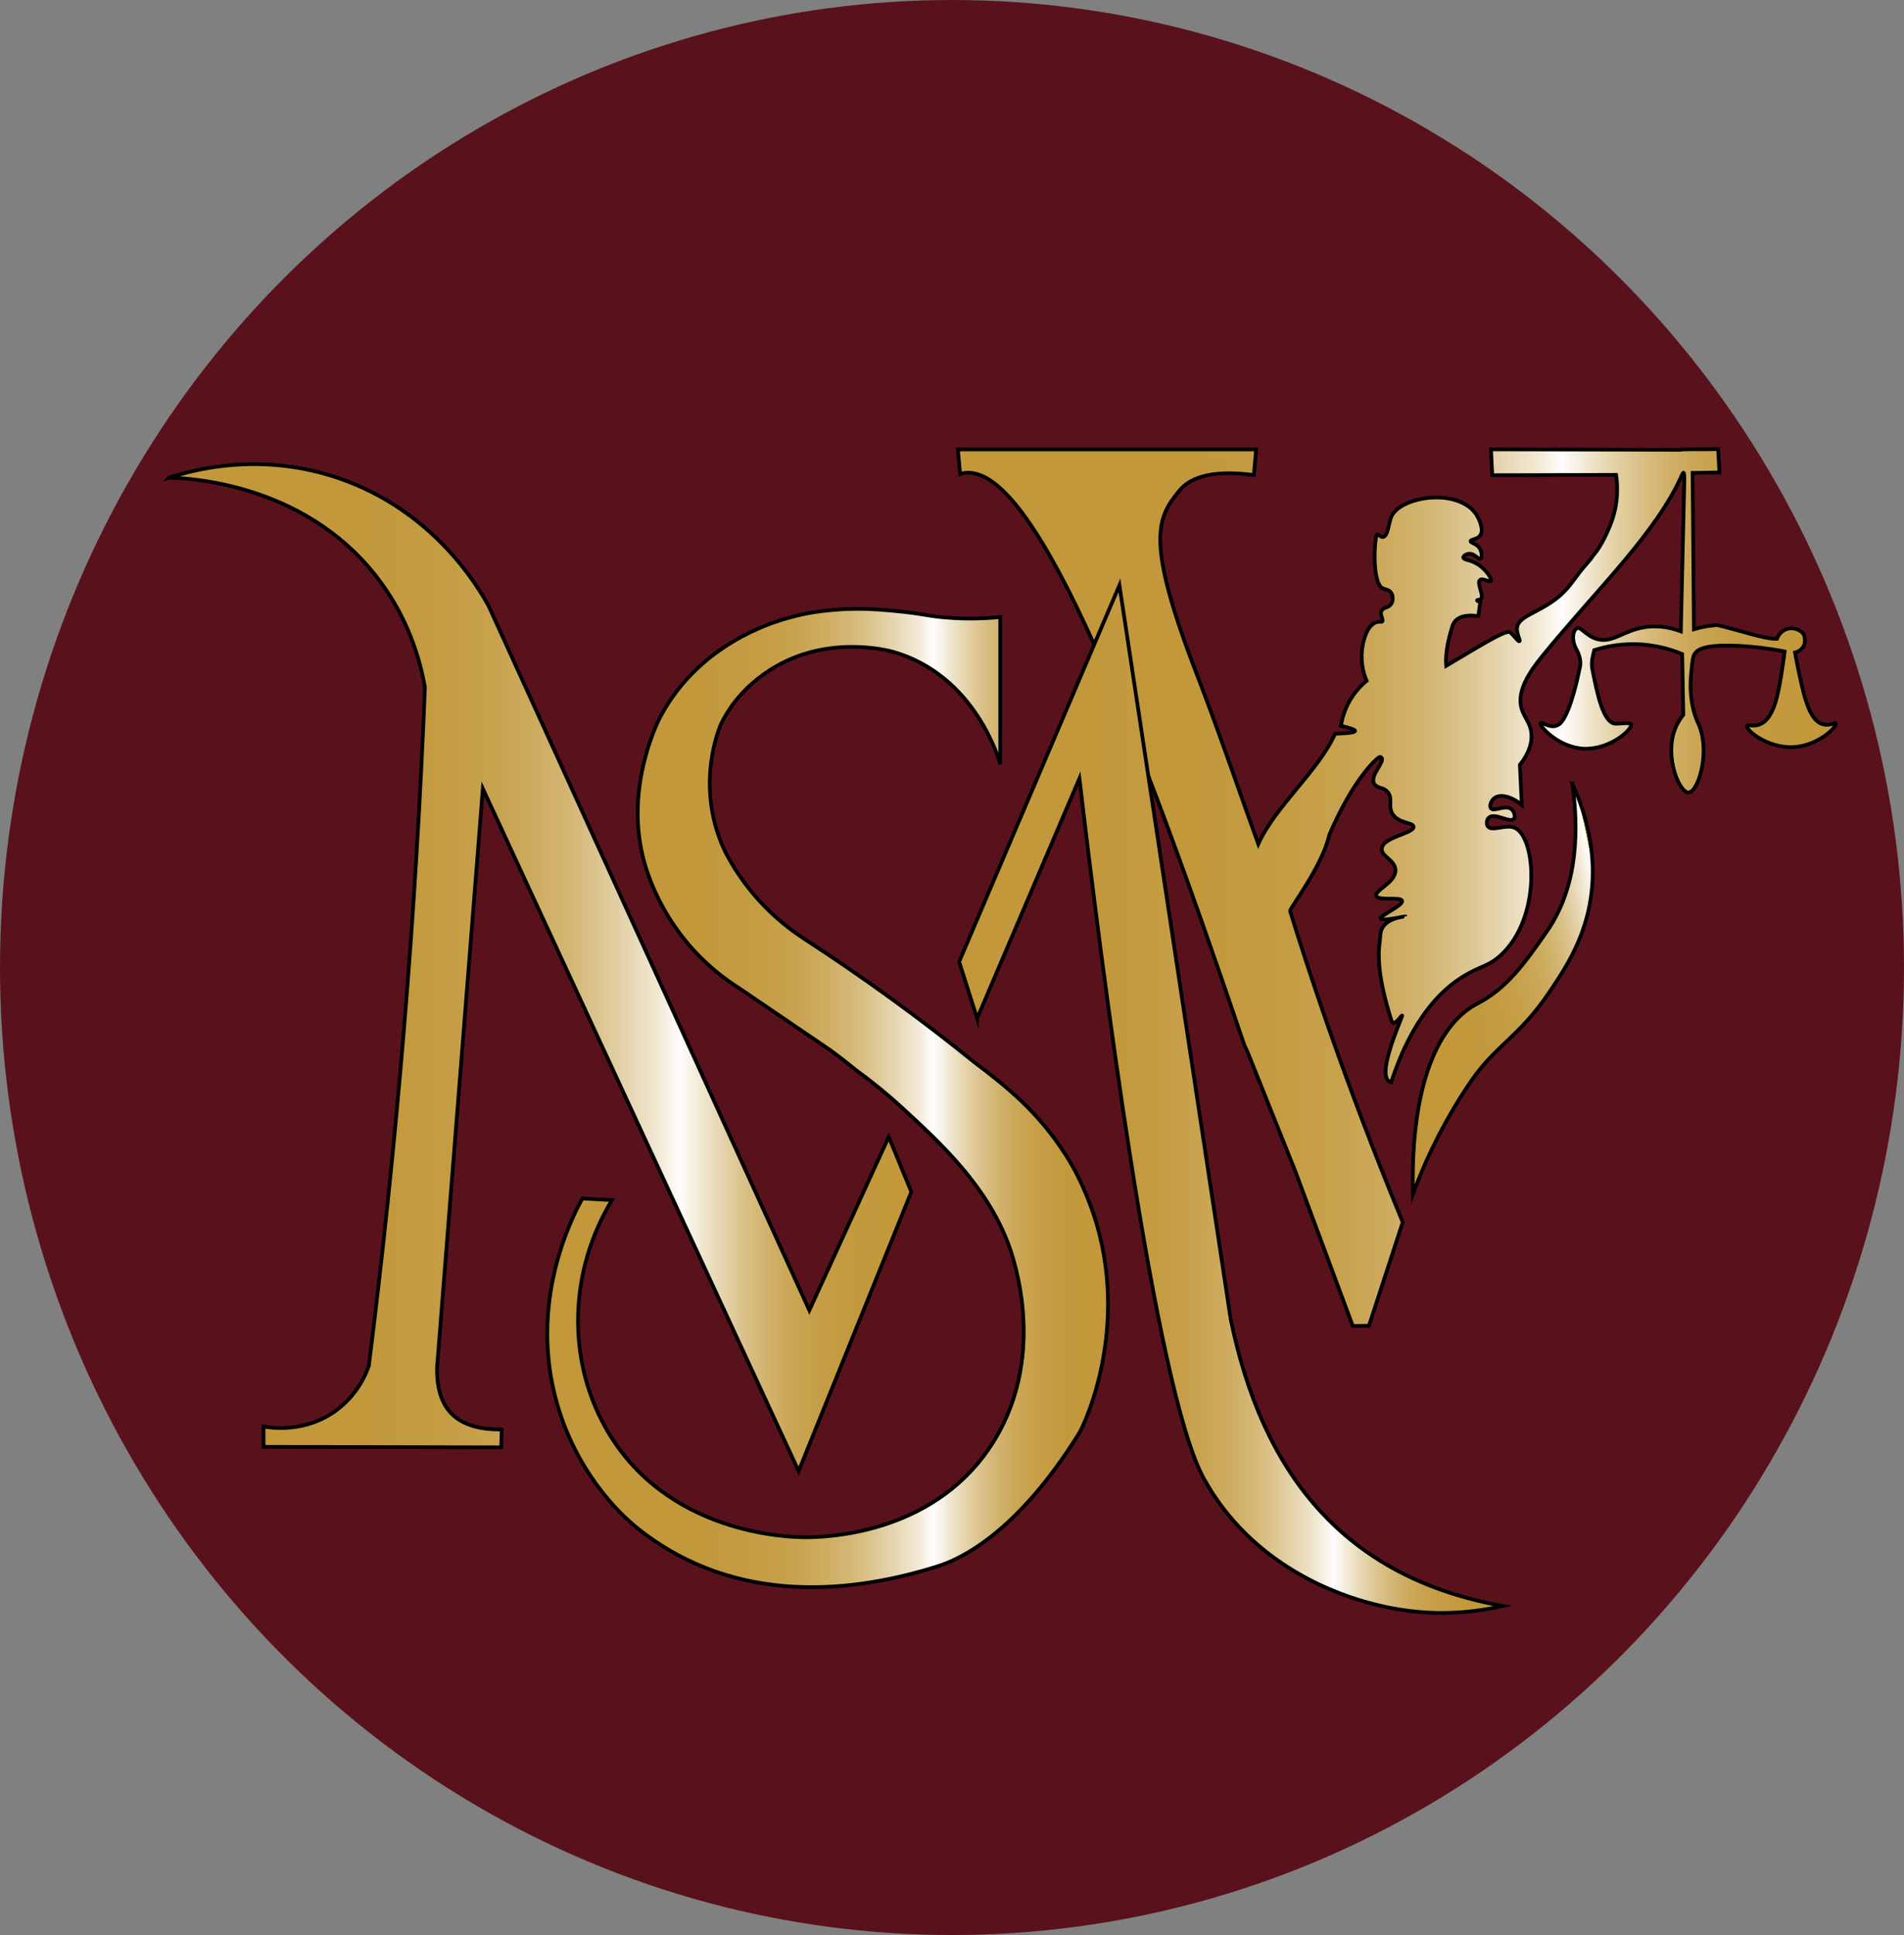 <?xml version="1.0" encoding="UTF-8"?>
<svg id="Layer_2" data-name="Layer 2" xmlns="http://www.w3.org/2000/svg" xmlns:xlink="http://www.w3.org/1999/xlink" viewBox="0 0 256.12 260.23">
  <rect x="0" y="0" width="256.12" height="260.23" fill="#808080" stroke="none"/>
  <defs>
    <style>
      .cls-1 {
        fill: url(#Degradado_sin_nombre_30-2);
      }

      .cls-1, .cls-2, .cls-3, .cls-4, .cls-5 {
        stroke: #000;
        stroke-miterlimit: 10;
        stroke-width: .5px;
      }

      .cls-2 {
        fill: url(#Degradado_sin_nombre_30-4);
      }

      .cls-3 {
        fill: url(#linear-gradient);
      }

      .cls-4 {
        fill: url(#Degradado_sin_nombre_30-3);
      }

      .cls-5 {
        fill: url(#Degradado_sin_nombre_30);
      }

      .cls-6 {
        fill: #59121b;
      }
    </style>
    <linearGradient id="Degradado_sin_nombre_30" data-name="Degradado sin nombre 30" x1="128.85" y1="119.36" x2="246.95" y2="119.36" gradientUnits="userSpaceOnUse">
      <stop offset="0" stop-color="#c2983a"/>
      <stop offset=".27" stop-color="#c2983b"/>
      <stop offset=".37" stop-color="#c49c42"/>
      <stop offset=".44" stop-color="#c8a24e"/>
      <stop offset=".49" stop-color="#cdab5f"/>
      <stop offset=".54" stop-color="#d4b775"/>
      <stop offset=".58" stop-color="#dcc590"/>
      <stop offset=".62" stop-color="#e6d6b1"/>
      <stop offset=".66" stop-color="#f2e9d5"/>
      <stop offset=".69" stop-color="#fff"/>
      <stop offset=".69" stop-color="#fdfcfa"/>
      <stop offset=".72" stop-color="#efe5cd"/>
      <stop offset=".75" stop-color="#e3d0a5"/>
      <stop offset=".78" stop-color="#d9be84"/>
      <stop offset=".81" stop-color="#d0b069"/>
      <stop offset=".84" stop-color="#caa554"/>
      <stop offset=".88" stop-color="#c59d45"/>
      <stop offset=".93" stop-color="#c2993c"/>
      <stop offset="1" stop-color="#c2983a"/>
    </linearGradient>
    <linearGradient id="linear-gradient" x1="190.3" y1="129.98" x2="229.25" y2="129.98" gradientTransform="translate(2.41 56.4) rotate(-11.93) scale(.85 .89)" gradientUnits="userSpaceOnUse">
      <stop offset="0" stop-color="#c2983a"/>
      <stop offset=".39" stop-color="#c2983b"/>
      <stop offset=".53" stop-color="#c49c42"/>
      <stop offset=".63" stop-color="#c8a24e"/>
      <stop offset=".72" stop-color="#cdab5f"/>
      <stop offset=".79" stop-color="#d4b775"/>
      <stop offset=".85" stop-color="#dcc590"/>
      <stop offset=".9" stop-color="#e6d6b1"/>
      <stop offset=".95" stop-color="#f2e9d5"/>
      <stop offset="1" stop-color="#fff"/>
      <stop offset="1" stop-color="#fdfcfa"/>
      <stop offset="1" stop-color="#efe5cd"/>
      <stop offset="1" stop-color="#e3d0a5"/>
      <stop offset="1" stop-color="#d9be84"/>
      <stop offset="1" stop-color="#d0b069"/>
      <stop offset="1" stop-color="#caa554"/>
      <stop offset="1" stop-color="#c59d45"/>
      <stop offset="1" stop-color="#c2993c"/>
      <stop offset="1" stop-color="#c2983a"/>
    </linearGradient>
    <linearGradient id="Degradado_sin_nombre_30-2" data-name="Degradado sin nombre 30" x1="22.73" y1="130.11" x2="122.6" y2="130.11" xlink:href="#Degradado_sin_nombre_30"/>
    <linearGradient id="Degradado_sin_nombre_30-3" data-name="Degradado sin nombre 30" x1="73.62" y1="147.64" x2="149.05" y2="147.64" xlink:href="#Degradado_sin_nombre_30"/>
    <linearGradient id="Degradado_sin_nombre_30-4" data-name="Degradado sin nombre 30" x1="129.02" y1="147.82" x2="202.15" y2="147.82" xlink:href="#Degradado_sin_nombre_30"/>
  </defs>
  <g id="Capa_1" data-name="Capa 1">
    <ellipse class="cls-6" cx="128.06" cy="130.11" rx="128.06" ry="130.11"/>
    <g>
      <g>
        <path class="cls-5" d="m226.12,60.45c1.16-.06,3.84,0,5-.06.06,1.05.11,2.1.17,3.15l-3.6.06c.06,7.01.11,14.01.17,21.02.89-.27,1.95-.49,3.15-.56,3.33.79,6.25,1.87,8.02,1.85.29-.78.96-1.32,1.71-1.41.94-.1,1.94.52,1.99,1.12.37,1.52-.89,2.04-1.27,2.14.05.32.15.83.28,1.46.85,4.18,1.55,7.6,3.43,8.17.94.29,1.67-.29,1.77-.07.19.41-2.33,2.94-5.61,3.15-3.5.22-6.53-2.3-6.34-2.85.09-.26.83.17,1.77-.22,1.98-.83,2.51-4.32,3.1-8.28.1-.65.16-1.18.2-1.51-2.45-.47-4.5-.66-5.95-.74-4.88-.27-5.76.52-6.12,1.01-.27.37-.33.99-.46,2.25-.13,1.28-.33,3.45.46,6,.3.95.46,1.06.7,1.76,1.28,3.67-.31,8.65-1.55,8.69-1.23.04-3.26-4.76-1.83-8.52.3-.8.72-1.44,1.12-1.93-.05-2.72-.1-5.45-.15-8.17-1.21-.5-2.91-1.06-5.02-1.26-2.94-.28-5.34.27-6.8.73-.17.71-.45,1.56-.28,2.47.66,3.37,1.46,7.29,3.1,7.42.5.04,1.86-.21,2.13.06,0,0,0,0,0,.01.25.64-2.76,3.4-6.27,3.3-3.4-.1-6.12-3.02-5.9-3.45.13-.26,1.36.91,2.45.19,1.18-.79,2.22-4.69,2.78-7.46.29-.84.03-1.83-.44-2.7-.66-1.22-.46-2.4.03-2.74.02-.01.03-.02.04-.03.52-.32,1.19.98,2.66,1.42,2.29.69,3.72-1.36,7.08-1.65.92-.08,2.38-.06,4.26.63.14-5.94.27-11.89.41-17.83-.16.66.36-4.61-.22-3.28-3.46,7.92-11.61,15.58-18.8,24.41-1.8,2.21-3.48,4.76-2.82,7.08.35,1.24,1.21,1.89,1.33,3.43.12,1.69-.76,3.15-1.55,4.14.09,1.8.17,3.6.26,5.4-1.46-1.21-2.98-1.51-3.72-.9-.41.34-.67,1.04-.44,1.35.39.53,1.99-.57,2.8.15.37.33.52.99.3,1.27-.51.63-2.62-.92-3.39-.15-.28.27-.34.81-.15,1.12.5.81,2.39-.28,3.61.22,2.93,1.2,3.69,12.13-1.88,17.18-1.45,1.31-2.41,1.4-4.14,2.32-3.38,1.79-7.58,5.62-10.57,14.75-2.21-.51,1.18-8,1.48-8.92,0-.01.02-.05,0-.07-.07-.09-1.13,1.62-1.41.75-1.81-5.63-1.89-8.75-1.59-10.8.08-.57,0-1.25.41-1.86.9-1.33,3.03-1.39,3.02-1.42,0-.04-3.18.69-3.32.3-.15-.4,3.06-1.76,2.88-2.4-.17-.6-3.21.07-3.47-.67-.26-.74,2.61-1.77,2.58-3.45-.02-1.38-1.96-1.84-1.84-2.92.17-1.55,4.35-2.02,4.28-2.92-.05-.63-2.1-.4-2.88-1.8-.58-1.04.13-1.96-.59-2.85-.58-.72-1.29-.43-1.77-1.05-.89-1.14,1.78-3.29.77-3.68-.28-.11-2.21,1.8-4.08,4.96-1.32,2.22-2.22,4.17-2.8,5.55-.92,4.19-5.36,9.88-5.26,10.21,2.3,7.44,7.1,22.35,15.15,41.84-1.39,4.28-3.14,9.61-4.54,13.92-1.09.02-1.08.02-2.18.04-2.58-6.95-7.75-20.86-7.75-20.86-2.12-5.29-4.24-10.58-6.36-15.88l-.46-1.01c-.06-.18-.13-.36-.19-.54-14.8-43.66-28.66-79.2-38.06-76.29-.1-1.1-.2-2.2-.3-3.3h40.12c-.1,1.15-.2,2.3-.3,3.45-6.39-.86-8.9.72-10.03,2.1-2.99,3.65-4.63,6.64,2.4,24.82,3.13,8.11,6.61,18.32,8.22,22.7,2.21-5,8.12-9.85,10.33-14.84,1.78-.05,2.67-.17,2.69-.37.01-.17-.62-.4-1.9-.69.15-.94.53-2.52,1.64-4.1.61-.87,1.26-1.5,1.81-1.95-.28-.66-.69-1.86-.66-3.41.02-1.37.38-2.44.65-3.07.56-1.22,1.27-1.52,1.94-1.46.58.05-.22-.96.06-1.46.32-.57.96-.36,1.33-.96.27-.44.24-1.06,0-1.46-.32-.55-1.02-.42-1.38-.79-1.27-1.26-.85-7.09-.5-7.08.28,0,.43.39.77.34.7-.1.75-1.98,1.16-2.81,1.16-2.35,7.15-3.56,10.34-1.29,1.27.9,1.73,2.4,1.77,3.09.01.19,0,.49-.18.77-.4.61-1.28.53-1.31.8-.02.26.78.3,1.21.96.35.53.33,1.26.11,1.41-.28.19-.77-.75-1.55-.67-.38.04-.76.31-.75.51.02.23.55.32.97.45,1.76.56,2.95,2.4,2.73,2.7-.17.23-1.13-.47-1.48-.11-.45.45.63,2.11.13,2.53-.18.15-.5.1-.5.19,0,.08.21.16.43.22-.09.63-.17,1.26-.26,1.89-.33-.01-2.91-.51-3.49,1.35-.48,1.56-1,3.62-.83,5.34,5.81-3.47,7.77-4.64,8.52-4.55.56.37,1.14,1.35,1.33,1.24.19-.11-.38-.92-.33-1.74.11-1.67,2.92-2.03,5.56-4.2,1.2-.98,2.03-2.21,2.79-3.23.73-.97,1.47-1.65,1.89-2.35.75-.81,1.58-2.29,2.31-4.11,1.17-2.89.97-5.49.78-6.74-3.95.02-7.91.03-11.87.04-1.13,0-3.66,0-4.79.01-.06-1.16-.11-2.32-.17-3.48,8.54.02,17.07.04,25.61.06"/>
        <path class="cls-3" d="m211.5,105.36c.81,5.79.92,13.63-3.39,19.85-3.13,4.53-5.53,7.76-9.34,9.73-5.09,2.62-9.05,10.5-8.71,25.65,2.04-5.58,4.77-10.75,7.9-15.31,3.15-4.59,6.41-5.9,10.32-11.66,1.65-2.44,3.81-5.61,5.01-9.71,2.25-7.62.07-14.48-1.8-18.55Z"/>
      </g>
      <g>
        <path class="cls-1" d="m22.73,64.24c2.51.06,17.93.68,27.76,13.11,4.45,5.62,6.04,11.5,6.67,15.07-.59,14.77-1.5,30.11-2.82,45.98-1.3,15.68-2.9,30.79-4.73,45.3-.42,1.17-1.56,3.86-4.32,5.92-4.23,3.16-8.96,2.38-9.84,2.21v2.74c10.66.02,21.32.05,31.97.07.02-.8.05-1.6.07-2.4-5.32.04-8.81-2.05-8.7-8.32,2.05-25.95,4.11-51.91,6.16-77.86,14.16,30.59,28.32,61.18,42.48,91.77,5.05-12.52,10.1-25.03,15.16-37.55-1.01-2.47-2.03-4.94-3.04-7.4-3.56,7.78-7.12,15.55-10.68,23.33-14.37-31.55-28.74-63.1-43.11-94.65-1.36-2.51-7.34-12.85-20.19-17.25-10.66-3.65-19.78-1.07-22.85-.06Z"/>
        <path class="cls-4" d="m134.55,102.76v-19.78c-3.21.32-5.8.2-7.6.04-2.27-.21-2.75-.46-5.7-.77-1.71-.18-4.28-.45-7.17-.35-.41.01-3.29.12-5.92.67-1.33.28-2.63.67-2.63.67s-.7.21-1.38.45c-3.43,1.2-11.06,4.56-15.41,12.87,0,0-4.38,8.32-2.48,17.67.07.37.14.66.19.88.25,1.07,1.56,6.33,5.9,11.57,2.54,3.07,5.23,5.05,7.15,6.26,4.06,2.76,8.12,5.52,12.18,8.28.52.39,1.04.78,1.56,1.17.66.53,1.32,1.05,1.99,1.58,1.6,1.17,3.82,2.89,6.29,5.16,4.95,4.55,11.16,10.27,14.12,18.18.76,2.03,5.52,15.68-2.66,27.58-7.89,11.47-21.88,11.84-24.63,11.84-2.07,0-18.94-.31-26.99-14.91-5.16-9.35-4.74-21.03.96-30.43-1.33-.07-2.66-.15-3.98-.22-1.31,2.37-7.36,13.89-3.39,27.65,2.54,8.81,7.88,14.38,10.92,16.79,13.37,10.59,29.34,8.47,40.27,5.02,5.03-1.59,12.04-6.64,19.03-17.91.71-1.15,7.45-15.35,1.33-31.1-.92-2.36-1.92-4.4-3.14-6.3-3.8-5.93-8.03-9.24-12.35-12.51h0c-3.47-2.81-7.18-5.66-11.14-8.53-3.99-2.89-7.89-5.56-11.67-8.01-2.79-1.82-6.73-4.99-9.83-10.24-.6-1.02-.92-1.68-.99-1.85-4.06-8.91-.37-16.86-.37-16.86,1.92-3.93,4.88-6.05,5.99-6.83,7.66-5.35,16.44-3.02,17.1-2.84,11.08,3.13,14.31,14.58,14.46,15.14Z"/>
        <path class="cls-2" d="m131.44,136.96l-2.42-7.63c7.19-16.87,14.37-33.74,21.56-50.62,4.99,32.9,9.98,65.81,14.97,98.71,4.21,20.5,15.02,34.68,36.6,38.55-1.9.43-4.41.85-7.34.93-1.74.05-5.4,0-9.85-1.14-2.53-.64-14.57-3.71-21.85-14.96,0,0-.61-.95-1.18-1.97-6.62-12.02-13.91-70.23-16.73-94.14-4.59,10.75-9.17,21.51-13.76,32.26Z"/>
      </g>
    </g>
  </g>
</svg>